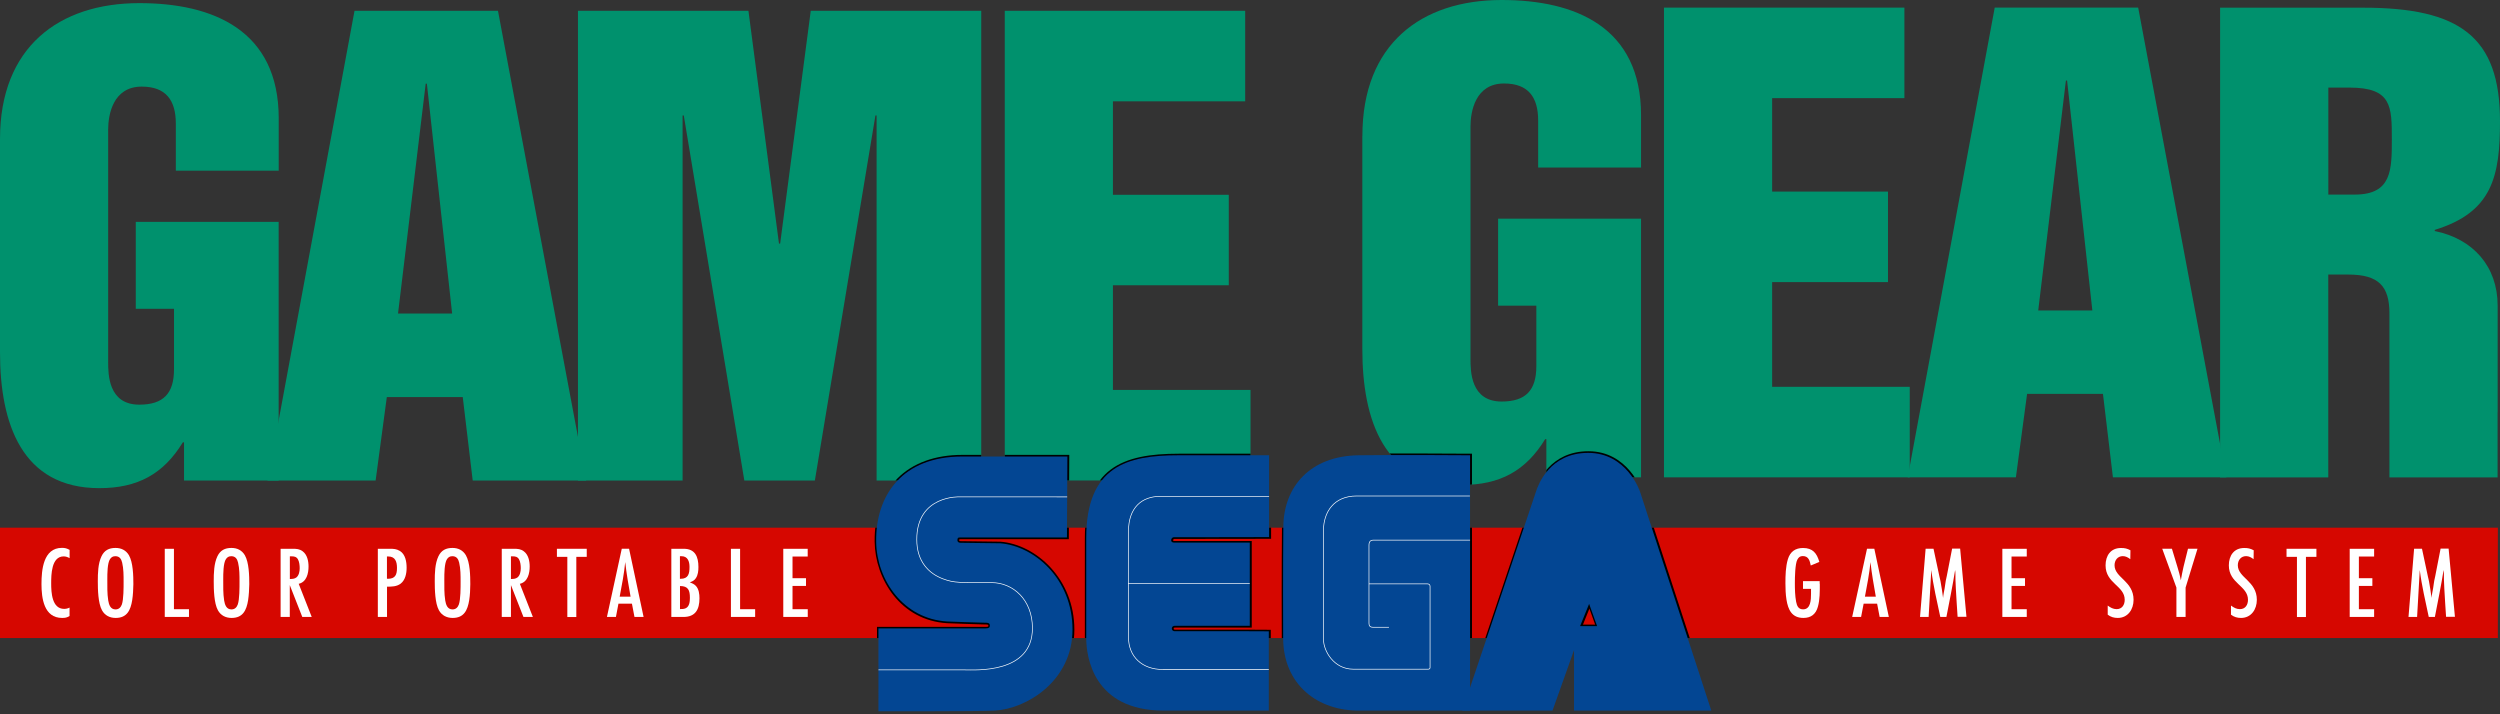 <?xml version="1.0" encoding="utf-8"?>
<!-- Generator: Adobe Illustrator 26.0.3, SVG Export Plug-In . SVG Version: 6.00 Build 0)  -->
<svg version="1.1" id="Layer_1" xmlns="http://www.w3.org/2000/svg" xmlns:xlink="http://www.w3.org/1999/xlink" x="0px" y="0px"
	 viewBox="0 0 3839 1096.8" style="enable-background:new 0 0 3839 1096.8;" xml:space="preserve">
<rect x="0" y="0" width="3839" height="1096.8" fill="#333333" stroke="none"/>
<style type="text/css">
	.st0{fill:#D60700;}
	.st1{fill:#FFFFFF;}
	.st2{clip-path:url(#SVGID_00000114756126888154375840000001877254977294936747_);}
	.st3{fill:#034693;}
	.st4{fill:none;stroke:#FFFFFF;stroke-width:7.501;stroke-miterlimit:10;}
	
		.st5{clip-path:url(#SVGID_00000091696077946349069250000014742002324042532224_);fill:none;stroke:#FFFFFF;stroke-width:7.501;stroke-miterlimit:10;}
	.st6{enable-background:new    ;}
	.st7{fill:#00916D;}
	.st8{clip-path:url(#SVGID_00000071518083235521820510000012725796110290358147_);}
	.st9{clip-path:url(#SVGID_00000011740831938982655980000010897064778470638008_);}
	.st10{clip-path:url(#SVGID_00000019649302595075038570000012715943636695715713_);}
	.st11{clip-path:url(#SVGID_00000054979974556293776660000010552288582453013161_);}
	.st12{clip-path:url(#SVGID_00000054985982683048432240000017009501753845218206_);}
	.st13{clip-path:url(#SVGID_00000130627757073657222510000002678807948095861139_);}
	
		.st14{clip-path:url(#SVGID_00000176744097280493123360000002854140007280537001_);fill:none;stroke:#FFFFFF;stroke-width:7.501;stroke-miterlimit:10;}
	.st15{clip-path:url(#SVGID_00000088099289442862554670000013220493273431540112_);}
	
		.st16{clip-path:url(#SVGID_00000042721052678410385790000003417196578782917552_);fill:none;stroke:#FFFFFF;stroke-width:7.501;stroke-miterlimit:10;}
	
		.st17{clip-path:url(#SVGID_00000111901376424213186580000018406985052184217269_);fill:none;stroke:#FFFFFF;stroke-width:7.501;stroke-miterlimit:10;}
	
		.st18{clip-path:url(#SVGID_00000107557654672862973030000000369953792323386027_);fill:none;stroke:#FFFFFF;stroke-width:7.501;stroke-miterlimit:10;}
	
		.st19{clip-path:url(#SVGID_00000139977198076087202440000012552196901649233083_);fill:none;stroke:#FFFFFF;stroke-width:7.501;stroke-miterlimit:10;}
	.st20{clip-path:url(#SVGID_00000141448136403044703020000000133194287731745708_);}
	.st21{fill:none;stroke:#FFFFFF;stroke-width:7.771;stroke-miterlimit:10;}
	
		.st22{clip-path:url(#SVGID_00000022544559516629635720000012586988409963504015_);fill:none;stroke:#FFFFFF;stroke-width:7.771;stroke-miterlimit:10;}
	.st23{clip-path:url(#SVGID_00000006709789150853186230000008064733844082136724_);}
	.st24{clip-path:url(#SVGID_00000137091389943573483490000004767518798106816658_);}
	.st25{clip-path:url(#SVGID_00000064322701010498590800000007341665942695301822_);}
	.st26{clip-path:url(#SVGID_00000058549632793116837560000006958496144037805443_);}
	.st27{clip-path:url(#SVGID_00000178918422516090423200000011694206741202912694_);}
	.st28{clip-path:url(#SVGID_00000183946241928973748340000002913665355522870207_);}
	
		.st29{clip-path:url(#SVGID_00000029729584346303937700000016916062756759339921_);fill:none;stroke:#FFFFFF;stroke-width:7.771;stroke-miterlimit:10;}
	.st30{clip-path:url(#SVGID_00000169555182068800494400000010308531569123154850_);}
	
		.st31{clip-path:url(#SVGID_00000033355128634990024300000001738676816791855515_);fill:none;stroke:#FFFFFF;stroke-width:7.771;stroke-miterlimit:10;}
	
		.st32{clip-path:url(#SVGID_00000168812456817883882010000001617061496109613495_);fill:none;stroke:#FFFFFF;stroke-width:7.771;stroke-miterlimit:10;}
	
		.st33{clip-path:url(#SVGID_00000123434515925881551320000002954620305162215058_);fill:none;stroke:#FFFFFF;stroke-width:7.771;stroke-miterlimit:10;}
	
		.st34{clip-path:url(#SVGID_00000131326088465335833810000008054671534862199690_);fill:none;stroke:#FFFFFF;stroke-width:7.771;stroke-miterlimit:10;}
	
		.st35{clip-path:url(#SVGID_00000057123661189069614540000000261128539524212144_);fill:none;stroke:#FFFFFF;stroke-width:7.771;stroke-miterlimit:10;}
	
		.st36{clip-path:url(#SVGID_00000143609503708104111850000010333244102758797751_);fill:none;stroke:#FFFFFF;stroke-width:7.771;stroke-miterlimit:10;}
	
		.st37{clip-path:url(#SVGID_00000158717830431794654260000007274233356137264265_);fill:none;stroke:#FFFFFF;stroke-width:7.501;stroke-miterlimit:10;}
	
		.st38{clip-path:url(#SVGID_00000037681895070954554280000010879570433053783208_);fill:none;stroke:#FFFFFF;stroke-width:7.501;stroke-miterlimit:10;}
</style>
<g>
	<rect y="810.3" class="st0" width="3835.7" height="169.5"/>
	<g>
		<g>
			<path class="st1" d="M106.9,945.9c-4.2,2.5-6.6,3-11.5,3c-28,0-31.7-30.5-31.7-52c0-21.5,2.7-55.6,31.4-55.6
				c4.9,0,7.5,0.8,11.8,3.1v12.7c-2.8-1.6-5.8-2.7-9.1-2.7c-19,0-19.2,28.3-19.2,41.6c0,13.7,1.1,39,19.9,39c3.1,0,5.5-0.6,8.3-2
				V945.9z"/>
			<path class="st1" d="M203,921.7c-2.5,15.4-8,27.2-25.4,27.2c-9,0-16.6-3.8-21-11.8c-6-10.8-6.4-32-6.4-44.5
				c0-12.3,0.3-27.3,5.7-38.5c4.4-9.1,11.5-12.7,21.5-12.7c8.8,0,16,3.5,20.6,11.2c6.4,11.2,6.8,31.6,6.8,44.5
				C204.6,905.3,204.3,913.5,203,921.7z M187.6,864c-1.3-5.7-4.1-9.9-10.4-9.9c-3.8,0-6.1,1.4-8.2,4.4c-4.2,6-4.2,23.1-4.2,30.5
				c0,11-0.3,22.3,1.4,33.1c1.1,6.4,3.3,13.7,11.2,13.7c5,0,8-3,9.7-7.5c2.8-8,2.7-26.1,2.7-35.2C189.8,883.5,189.8,873.4,187.6,864
				z"/>
			<path class="st1" d="M253,947.4V842.7h14.1v92.8h23.1v11.9H253z"/>
			<path class="st1" d="M381,921.7c-2.5,15.4-8,27.2-25.4,27.2c-9,0-16.6-3.8-21-11.8c-6-10.8-6.4-32-6.4-44.5
				c0-12.3,0.3-27.3,5.7-38.5c4.4-9.1,11.5-12.7,21.5-12.7c8.8,0,16,3.5,20.6,11.2c6.4,11.2,6.8,31.6,6.8,44.5
				C382.6,905.3,382.2,913.5,381,921.7z M365.6,864c-1.3-5.7-4.1-9.9-10.4-9.9c-3.8,0-6.1,1.4-8.2,4.4c-4.2,6-4.2,23.1-4.2,30.5
				c0,11-0.3,22.3,1.4,33.1c1.1,6.4,3.3,13.7,11.2,13.7c5,0,8-3,9.7-7.5c2.8-8,2.7-26.1,2.7-35.2C367.8,883.5,367.8,873.4,365.6,864
				z"/>
			<path class="st1" d="M464.2,947.4l-19.2-48.9v48.9h-14.1V842.7h18.7c5.7,0,10.5,0.3,15.2,3.9c7.1,5.3,9,15.1,9,23.4
				c0,10.2-2.8,23.7-15.1,26.5l20,50.9H464.2z M445.1,889.1c3.6,0,7.4-0.2,10.2-2.5c3.9-3.3,4.9-9.3,4.9-14.1
				c0-4.2-0.6-10.1-2.8-13.8c-2.4-3.9-5.8-4.4-9.9-4.4h-2.4V889.1z"/>
		</g>
		<g>
			<path class="st1" d="M598.6,842.7c5.8,0,10.2,0.2,15.4,3.3c8.6,5.2,10.4,16.7,10.4,25.9c0,8.6-1.9,18.7-9.1,24.3
				c-6,4.6-13.8,4.7-21,4.7v46.5h-14.1V842.7H598.6z M595.5,888.8c11.5,0,14.1-6.3,14.1-16.7c0-9.4-2.5-17.6-13.5-17.6h-1.9v34.2
				H595.5z"/>
			<path class="st1" d="M720.5,921.7c-2.5,15.4-8,27.2-25.4,27.2c-9,0-16.7-3.8-21.1-11.8c-6-10.8-6.4-32-6.4-44.5
				c0-12.3,0.3-27.3,5.7-38.5c4.4-9.1,11.5-12.7,21.5-12.7c8.8,0,16,3.5,20.6,11.2c6.4,11.2,6.8,31.6,6.8,44.5
				C722.1,905.3,721.8,913.5,720.5,921.7z M705.1,864c-1.3-5.7-4.1-9.9-10.4-9.9c-3.8,0-6.1,1.4-8.2,4.4c-4.2,6-4.2,23.1-4.2,30.5
				c0,11-0.3,22.3,1.4,33.1c1.1,6.4,3.3,13.7,11.2,13.7c5,0,8-3,9.7-7.5c2.8-8,2.7-26.1,2.7-35.2C707.3,883.5,707.3,873.4,705.1,864
				z"/>
			<path class="st1" d="M803.8,947.4l-19.2-48.9v48.9h-14.1V842.7h18.7c5.7,0,10.5,0.3,15.2,3.9c7.1,5.3,9,15.1,9,23.4
				c0,10.2-2.8,23.7-15.1,26.5l20,50.9H803.8z M784.6,889.1c3.6,0,7.4-0.2,10.2-2.5c3.9-3.3,4.9-9.3,4.9-14.1
				c0-4.2-0.6-10.1-2.8-13.8c-2.4-3.9-5.8-4.4-9.9-4.4h-2.4V889.1z"/>
			<path class="st1" d="M885,855.1v92.4h-13.8v-92.4h-16v-12.4H901v12.4H885z"/>
			<path class="st1" d="M974.3,947.4l-3.9-20.4h-20.7l-3.9,20.4H932l22.8-104.8h11.2l22.3,104.8H974.3z M968.3,916.2
				c-3.1-17.6-6.3-35.3-8.2-53.1c-1.7,17.9-5.2,35.5-8.5,53.1H968.3z"/>
			<path class="st1" d="M1050,842.7c17.6,0,22.5,12.4,22.5,28c0,5.8-0.6,12.1-3.9,17.1c-2.4,3.6-5.2,5-9.3,6.4
				c3.3,1.3,6.8,2.8,9.3,5.5c4.6,4.9,5.5,12.6,5.5,19c0,17-6,28.7-24.7,28.7h-18.5V842.7H1050z M1045.1,888.8
				c12.1,0,13.7-8,13.7-18.2c0-8.2-2.5-16.5-12.3-16.5h-2.4v34.7H1045.1z M1044.2,935.3c3,0,6.1,0,8.8-1.3
				c5.8-2.7,6.4-10.4,6.4-15.9c0-11.5-2.4-18.2-15.2-18.2V935.3z"/>
			<path class="st1" d="M1122.4,947.4V842.7h14.1v92.8h23.1v11.9H1122.4z"/>
			<path class="st1" d="M1202.8,947.4V842.7h37.5v11.9H1217v33.3h20.7v11.9H1217v35.7h23.4v11.9H1202.8z"/>
		</g>
		<g>
			<path class="st1" d="M2794.5,896.4c0,11.5,0.2,24.3-3,35.5c-3.1,11.2-10.5,17-22.1,17c-17.9,0-23.6-12.6-26.1-28.1
				c-1.3-8.3-1.6-16.8-1.6-25.1c0-12.1,0.3-25.4,3.8-37.1c3.5-11.3,11.3-17.1,23.2-17.1c14.9,0,21.2,7.9,25.1,21.4l-13.2,5.5
				c-1.4-7.1-3.3-14.5-12.1-14.5c-4.4,0-6.4,1.7-8.5,5.5c-3.5,6.4-3.8,27.8-3.8,35.8c0,9.6,0.2,19.3,1.9,28.7
				c1.3,6.4,3.3,11.8,10.8,11.8c11.8,0,12.1-15.2,12.1-23.7v-7.7h-12.3v-11.9h25.6V896.4z"/>
			<path class="st1" d="M2886.4,947.4l-3.9-20.4h-20.7l-3.9,20.4h-13.7l22.8-104.8h11.2l22.3,104.8H2886.4z M2880.5,916.2
				c-3.1-17.6-6.3-35.3-8.2-53.1c-1.7,17.9-5.2,35.5-8.5,53.1H2880.5z"/>
			<path class="st1" d="M3006.1,947.4c-0.9-14.5-2-29.1-2.7-43.5c-0.2-4.7-0.5-9.3-0.6-14c-0.2-4.9,0.3-9.7-0.5-14.6
				c-3.8,24.2-8.8,48.1-13.4,72.1h-9.4c-5-23.9-10.8-47.8-13.8-72.1l-4.1,72.1h-13.2l8.6-104.8h12.1l9.1,42.7c0.5,2.5,1.3,5,1.7,7.5
				c1.6,8.5,2.8,17,3.9,25.4c0.3-5,1.6-9.9,2.4-14.8c0.6-3.8,1.1-7.7,1.7-11.5c0.5-2.5,1.1-4.9,1.6-7.4l8.2-42.1h12.3l9.7,104.8
				H3006.1z"/>
			<path class="st1" d="M3074.8,947.4V842.7h37.5v11.9h-23.4v33.3h20.7v11.9h-20.7v35.7h23.4v11.9H3074.8z"/>
		</g>
		<g>
			<path class="st1" d="M3271.3,858.7c-3.5-2.7-7.1-4.7-11.5-4.7c-8,0-12.7,6.4-12.7,14c0,19.3,29.2,24.2,29.2,53.1
				c0,14.6-8.6,27.8-24.3,27.8c-5.8,0-10.7-1.4-15.4-5v-14c4.2,3.1,8.3,5.5,13.7,5.5c8.3,0,12.4-6.6,12.4-14.3
				c0-21.7-29.4-25-29.4-52.9c0-14.9,7.7-26.7,23.7-26.7c5.8,0,9.3,0.8,14.5,3.5L3271.3,858.7z"/>
			<path class="st1" d="M3356.2,902.3v45.1h-14.1v-45.1l-21.8-59.7h14.9l8.5,28.1c2,6.8,3.6,11.9,5.2,20.4
				c0.8-4.7,2.8-15.4,4.1-20.7l6.9-27.8h14.6L3356.2,902.3z"/>
			<path class="st1" d="M3460.6,858.7c-3.5-2.7-7.1-4.7-11.5-4.7c-8,0-12.7,6.4-12.7,14c0,19.3,29.2,24.2,29.2,53.1
				c0,14.6-8.6,27.8-24.3,27.8c-5.8,0-10.7-1.4-15.4-5v-14c4.2,3.1,8.3,5.5,13.7,5.5c8.3,0,12.4-6.6,12.4-14.3
				c0-21.7-29.4-25-29.4-52.9c0-14.9,7.7-26.7,23.7-26.7c5.8,0,9.3,0.8,14.5,3.5L3460.6,858.7z"/>
			<path class="st1" d="M3541,855.1v92.4h-13.8v-92.4h-16v-12.4h45.9v12.4H3541z"/>
			<path class="st1" d="M3608.2,947.4V842.7h37.5v11.9h-23.4v33.3h20.7v11.9h-20.7v35.7h23.4v11.9H3608.2z"/>
			<path class="st1" d="M3756.2,947.4c-0.9-14.5-2-29.1-2.7-43.5c-0.2-4.7-0.5-9.3-0.6-14c-0.2-4.9,0.3-9.7-0.5-14.6
				c-3.8,24.2-8.8,48.1-13.4,72.1h-9.4c-5-23.9-10.8-47.8-13.8-72.1l-4.1,72.1h-13.2l8.6-104.8h12.1l9.1,42.7c0.5,2.5,1.3,5,1.7,7.5
				c1.6,8.5,2.8,17,3.9,25.4c0.3-5,1.6-9.9,2.4-14.8c0.6-3.8,1.1-7.7,1.7-11.5c0.5-2.5,1.1-4.9,1.6-7.4l8.2-42.1h12.3l9.7,104.8
				H3756.2z"/>
		</g>
	</g>
	<g>
		<g>
			<g>
				<g>
					<path class="st7" d="M0,213.4C0,72.5,90.3,4.8,214,4.8c112.9,0,214,41.5,214,176.9v80.4h-158v-72.2c0-36.1-15.3-56.9-52.4-56.9
						c-44.2,0-51.5,43.3-51.5,65.9v356.6c0,19,0,65.9,47.8,65.9c37,0,53.3-17.2,53.3-54.2v-93h-58.7V340.7h219.4v397.2H282.6v-58.7
						h-1.8c-29.8,48.8-69.5,70.4-128.2,70.4C33.4,749.6,0,650.3,0,541.1V213.4z"/>
					<path class="st7" d="M544.4,16.6h220.3l135.4,721.3H725.9l-15.3-128.2H594l-17.2,128.2H410.8L544.4,16.6z M611.2,481.5h83.1
						l-38.8-353h-1.8L611.2,481.5z"/>
					<path class="st7" d="M887.5,16.6h261.8l46.9,357.5h1.8L1245,16.6h261.8v721.3h-160.7V177.3h-1.8l-93,560.6H1143l-93-560.6h-1.8
						v560.6H887.5V16.6z"/>
					<path class="st7" d="M1542.9,16.6h369.2v139H1709v143.5h177.9v139H1709v160.7h211.3v139h-377.4V16.6z"/>
				</g>
				<g>
					<path class="st7" d="M2092.1,208.5C2092.1,67.7,2182.4,0,2306,0c112.9,0,214,41.5,214,176.9v80.4h-158v-72.2
						c0-36.1-15.3-56.9-52.4-56.9c-44.2,0-51.5,43.3-51.5,65.9v356.6c0,19,0,65.9,47.8,65.9c37,0,53.3-17.2,53.3-54.2v-93h-58.7
						V335.8H2520v397.2h-145.4v-58.7h-1.8c-29.8,48.8-69.5,70.4-128.2,70.4c-119.2,0-152.6-99.3-152.6-208.5V208.5z"/>
					<path class="st7" d="M2555.2,11.7h369.2v139h-203.1v143.5h177.9v139h-177.9V594h211.3v139h-377.4V11.7z"/>
					<path class="st7" d="M3063.1,11.7h220.3l135.4,721.3h-174.2l-15.3-128.2h-116.5l-17.2,128.2h-166.1L3063.1,11.7z M3129.9,476.7
						h83.1l-38.8-353h-1.8L3129.9,476.7z"/>
				</g>
			</g>
			<path class="st7" d="M3835.4,633.1c-0.1-12.5,0-24.9,0-36.3v-33.6v-93.7c0-60.5-37.9-102.9-96.6-114.7V353
				c88.5-27.1,100.2-82.2,100.2-167c0-130-62.3-174.2-210.4-174.2h-219.4v721.3h166.1V421.6h30.7c46.9,0,63.2,18.1,63.2,59.6v115.6
				c0,47.8,0,108.6,0,136.3h166.1V633.1z M3616,298.8h-40.6V134.5h32.5c65,0,65,28.9,65,79.4C3672.9,260.9,3672.9,298.8,3616,298.8z
				"/>
		</g>
	</g>
	<g>
		<g>
			<g>
				<defs>
					<path id="SVGID_00000183943434393414695220000009265440655857587645_" d="M1542.9,16.6h369.2v139H1709v143.5h177.9v139H1709
						v160.7h211.3v139h-377.4V16.6z"/>
				</defs>
				<clipPath id="SVGID_00000118372157179615641680000014475369059694241956_">
					<use xlink:href="#SVGID_00000183943434393414695220000009265440655857587645_"  style="overflow:visible;"/>
				</clipPath>
				<path style="clip-path:url(#SVGID_00000118372157179615641680000014475369059694241956_);" d="M1951.4,1094h-163.7
					c-113,0-121.8-87.4-121.8-114.2V826.3c0-107.5,57.6-129.6,144.1-129.6h141.9v130.7l-148.8,0.2c-0.8,0-1.7,1.1-1.7,2.1
					c0,1,1.2,1.1,1.7,1.1h119.1v132.9H1804c-0.9,0-1.7,0.7-1.7,1.6c0,0.9,0.7,1.6,1.7,1.6h112.4l35,0.2V1094z M1810,701.8
					c-33.5,0-71.5,2.6-98.7,21.7c-27.1,19-40.3,52.7-40.3,102.8v153.5c0,25.6,8.4,109.1,116.7,109.1h158.6V972.2l-29.9-0.1H1804
					c-3.7,0-6.8-3-6.8-6.7c0-3.7,3-6.7,6.8-6.7h113V835.9h-114c-3.9,0-6.8-2.6-6.8-6.2c0-3.9,3.2-7.2,6.8-7.2h55.6l88.1-0.2V701.8
					H1810z"/>
			</g>
			<g>
				<defs>
					<path id="SVGID_00000121246064781372314280000005320755751749821076_" d="M1542.9,16.6h369.2v139H1709v143.5h177.9v139H1709
						v160.7h211.3v139h-377.4V16.6z"/>
				</defs>
				<clipPath id="SVGID_00000038410695541778592650000017620711096914398858_">
					<use xlink:href="#SVGID_00000121246064781372314280000005320755751749821076_"  style="overflow:visible;"/>
				</clipPath>
				<path style="clip-path:url(#SVGID_00000038410695541778592650000017620711096914398858_);" d="M1395.9,1095
					c-26.3,0-46.1,0-46.6,0l-2.6,0l0-132.4l164.9,0c4.7,0.1,6.1-0.2,6.1-1.2c0.1-1.1-0.1-1.6-0.2-1.8c-0.6-0.7-4.3-0.7-6.8-0.7
					c-6.9,0-54.1-1.8-56.1-1.9c-71.5-4.2-110.8-67.6-111.5-125.2c-0.5-39.8,11.5-73.4,34.9-97c23.5-23.8,58-36.3,99.8-36.3H1642
					l-0.7,129.4h-166.2c-1,0-1.6,0-1.9,0.1c0,0.2-0.1,0.5-0.2,1c-0.1,0.4-0.1,1.1,0.2,1.4c0.3,0.3,0.9,0.5,1.8,0.5
					c3.3,0,58.9,0.7,61.2,0.8c54.7,4.3,113.6,57.2,113.6,135c0,81.9-72.7,124.3-121.9,127.1C1512.8,1094.9,1443.6,1095,1395.9,1095z
					 M1351.8,1089.9c20.2,0,154,0.3,175.9-1c47.2-2.7,117.1-43.3,117.1-121.9c0-75-56.4-125.8-108.7-129.9c-0.4,0-57.7-0.8-61-0.8
					c-3,0-4.8-1.2-5.7-2.3c-1.2-1.4-1.7-3.4-1.4-5.5c0.7-4.7,2.7-5.5,7.1-5.5h161.1l0.6-119.2h-159c-41,0-73.4,11.7-96.2,34.8
					c-22.3,22.6-33.9,54.9-33.4,93.4c0.7,55.2,38.3,116.1,106.7,120.1c0.4,0,49.1,1.8,55.9,1.8c4.7,0,8.4,0,10.5,2.3
					c1.2,1.3,1.7,3.2,1.5,5.6c-0.5,6-7,6-11.3,5.9l-1.4,0h-158.3L1351.8,1089.9z"/>
			</g>
			<g>
				<defs>
					<path id="SVGID_00000077283949914832813290000004059050293132899746_" d="M2092.1,208.5C2092.1,67.7,2182.4,0,2306,0
						c112.9,0,214,41.5,214,176.9v80.4h-158v-72.2c0-36.1-15.3-56.9-52.4-56.9c-44.2,0-51.5,43.3-51.5,65.9v356.6
						c0,19,0,65.9,47.8,65.9c37,0,53.3-17.2,53.3-54.2v-93h-58.7V335.8H2520v397.2h-145.4v-58.7h-1.8
						c-29.8,48.8-69.5,70.4-128.2,70.4c-119.2,0-152.6-99.3-152.6-208.5V208.5z"/>
				</defs>
				<clipPath id="SVGID_00000077286717615011031740000014952599171407557249_">
					<use xlink:href="#SVGID_00000077283949914832813290000004059050293132899746_"  style="overflow:visible;"/>
				</clipPath>
				<path style="clip-path:url(#SVGID_00000077286717615011031740000014952599171407557249_);" d="M2415.1,1094v-80.7l-28.7,80.7
					h-143.9l1.1-3.4c1.1-3.3,112.2-333.3,113.2-336.7c4.6-14.3,24.2-61,82.5-61c60.6,0,81.7,60.3,81.9,60.9L2632,1094H2415.1z"/>
			</g>
			<g>
				<defs>
					<path id="SVGID_00000103265517814278954380000006802471426822833069_" d="M2092.1,208.5C2092.1,67.7,2182.4,0,2306,0
						c112.9,0,214,41.5,214,176.9v80.4h-158v-72.2c0-36.1-15.3-56.9-52.4-56.9c-44.2,0-51.5,43.3-51.5,65.9v356.6
						c0,19,0,65.9,47.8,65.9c37,0,53.3-17.2,53.3-54.2v-93h-58.7V335.8H2520v397.2h-145.4v-58.7h-1.8
						c-29.8,48.8-69.5,70.4-128.2,70.4c-119.2,0-152.6-99.3-152.6-208.5V208.5z"/>
				</defs>
				<clipPath id="SVGID_00000060720825786763418130000007080786869153519242_">
					<use xlink:href="#SVGID_00000103265517814278954380000006802471426822833069_"  style="overflow:visible;"/>
				</clipPath>
				<path style="clip-path:url(#SVGID_00000060720825786763418130000007080786869153519242_);" d="M2087.2,1094
					c-34.6,0-65.4-11.5-86.9-32.5c-20.7-20.2-31.7-48-32-80.5c-0.2-20.4-0.3-111.2,0.3-172.3c0.7-67,46.9-110.9,117.8-112
					c55.1-0.8,170.4,0,171.5,0l2.5,0V1094h-171.2C2088.6,1094,2087.9,1094,2087.2,1094z M2155.6,701.5c-25.4,0-50.6,0.1-69,0.4
					c-67.9,1-112.1,43-112.8,107c-0.6,61-0.5,151.8-0.3,172.2c0.3,31.1,10.8,57.6,30.4,76.9c20.9,20.5,51.2,31.5,85.3,31.1l166.2,0
					V701.8C2244.4,701.7,2199.7,701.5,2155.6,701.5z"/>
			</g>
			<g>
				<defs>
					<polygon id="SVGID_00000050636319131634935600000011653102147236052910_" points="887.5,16.6 1149.3,16.6 1196.2,374.1 
						1198,374.1 1245,16.6 1506.8,16.6 1506.8,737.9 1346.1,737.9 1346.1,177.3 1344.3,177.3 1251.3,737.9 1143,737.9 1050,177.3 
						1048.2,177.3 1048.2,737.9 887.5,737.9 					"/>
				</defs>
				<clipPath id="SVGID_00000136407239874396909060000009462075318016266158_">
					<use xlink:href="#SVGID_00000050636319131634935600000011653102147236052910_"  style="overflow:visible;"/>
				</clipPath>
				<path style="clip-path:url(#SVGID_00000136407239874396909060000009462075318016266158_);" d="M1395.9,1095
					c-26.3,0-46.1,0-46.6,0l-2.6,0l0-132.4l164.9,0c4.7,0.1,6.1-0.2,6.1-1.2c0.1-1.1-0.1-1.6-0.2-1.8c-0.6-0.7-4.3-0.7-6.8-0.7
					c-6.9,0-54.1-1.8-56.1-1.9c-71.5-4.2-110.8-67.6-111.5-125.2c-0.5-39.8,11.5-73.4,34.9-97c23.5-23.8,58-36.3,99.8-36.3h161.6
					v2.6l2.6,0l-0.7,126.9h-166.2c-1,0-1.6,0-1.9,0.1c0,0.2-0.1,0.5-0.2,1c-0.1,0.4-0.1,1.1,0.2,1.4c0.3,0.3,0.9,0.5,1.8,0.5
					c3.3,0,58.9,0.7,61.2,0.8c54.7,4.3,113.6,57.2,113.6,135c0,81.9-72.7,124.3-121.9,127.1C1512.8,1094.9,1443.6,1095,1395.9,1095z
					"/>
			</g>
		</g>
		<g>
			<defs>
				<rect id="SVGID_00000082339359915695180480000001341637100773078206_" x="1308.4" y="810.3" width="1303.5" height="169.5"/>
			</defs>
			<clipPath id="SVGID_00000084526038081464921970000009285074987391390091_">
				<use xlink:href="#SVGID_00000082339359915695180480000001341637100773078206_"  style="overflow:visible;"/>
			</clipPath>
			<g style="clip-path:url(#SVGID_00000084526038081464921970000009285074987391390091_);">
				<path d="M2087.2,1094c-34.6,0-65.4-11.5-86.9-32.5c-20.7-20.2-31.7-48-32-80.5c-0.2-20.4-0.3-111.2,0.3-172.3
					c0.7-67,46.9-110.9,117.8-112c55.1-0.8,170.4,0,171.5,0l2.5,0V1094h-171.2C2088.6,1094,2087.9,1094,2087.2,1094z M2155.6,701.5
					c-25.4,0-50.6,0.1-69,0.4c-67.9,1-112.1,43-112.8,107c-0.6,61-0.5,151.8-0.3,172.2c0.3,31.1,10.8,57.6,30.4,76.9
					c20.9,20.5,51.2,31.5,85.3,31.1l166.2,0V701.8C2244.4,701.7,2199.7,701.5,2155.6,701.5z"/>
				<path d="M1951.4,1094h-163.7c-113,0-121.8-87.4-121.8-114.2V826.3c0-107.5,57.6-129.6,144.1-129.6h141.9v130.7l-148.8,0.2
					c-0.8,0-1.7,1.1-1.7,2.1c0,1,1.2,1.1,1.7,1.1h119.1v132.9H1804c-0.9,0-1.7,0.7-1.7,1.6c0,0.9,0.7,1.6,1.7,1.6h112.4l35,0.2V1094
					z M1810,701.8c-33.5,0-71.5,2.6-98.7,21.7c-27.1,19-40.3,52.7-40.3,102.8v153.5c0,25.6,8.4,109.1,116.7,109.1h158.6V972.2
					l-29.9-0.1H1804c-3.7,0-6.8-3-6.8-6.7c0-3.7,3-6.7,6.8-6.7h113V835.9h-114c-3.9,0-6.8-2.6-6.8-6.2c0-3.9,3.2-7.2,6.8-7.2h55.6
					l88.1-0.2V701.8H1810z"/>
				<path d="M1395.9,1095c-26.3,0-46.1,0-46.6,0l-2.6,0l0-132.4l164.9,0c4.7,0.1,6.1-0.2,6.1-1.2c0.1-1.1-0.1-1.6-0.2-1.8
					c-0.6-0.7-4.3-0.7-6.8-0.7c-6.9,0-54.1-1.8-56.1-1.9c-71.5-4.2-110.8-67.6-111.5-125.2c-0.5-39.8,11.5-73.4,34.9-97
					c23.5-23.8,58-36.3,99.8-36.3h161.6v2.6l2.6,0l-0.7,126.9h-166.2c-1,0-1.6,0-1.9,0.1c0,0.2-0.1,0.5-0.2,1
					c-0.1,0.4-0.1,1.1,0.2,1.4c0.3,0.3,0.9,0.5,1.8,0.5c3.3,0,58.9,0.7,61.2,0.8c54.7,4.3,113.6,57.2,113.6,135
					c0,81.9-72.7,124.3-121.9,127.1C1512.8,1094.9,1443.6,1095,1395.9,1095z M1351.8,1089.9c20.2,0,154,0.3,175.9-1
					c47.2-2.7,117.1-43.3,117.1-121.9c0-75-56.4-125.8-108.7-129.9c-0.4,0-57.7-0.8-61-0.8c-3,0-4.8-1.2-5.7-2.3
					c-1.2-1.4-1.7-3.4-1.4-5.5c0.7-4.7,2.7-5.5,7.1-5.5h161.1l0.6-119.2h-159c-41,0-73.4,11.7-96.2,34.8
					c-22.3,22.6-33.9,54.9-33.4,93.4c0.7,55.2,38.3,116.1,106.7,120.1c0.4,0,49.1,1.8,55.9,1.8c4.7,0,8.4,0,10.5,2.3
					c1.2,1.3,1.7,3.2,1.5,5.6c-0.5,6-7,6-11.3,5.9l-1.4,0h-158.3L1351.8,1089.9z"/>
				<path d="M2415.1,1094v-80.7l-28.7,80.7h-143.9l1.1-3.4c1.1-3.3,112.2-333.3,113.2-336.7c4.6-14.3,24.2-61,82.5-61
					c60.6,0,81.7,60.3,81.9,60.9L2632,1094H2415.1z M2449.5,959.1l-8.8-24.5l-9.9,24.5H2449.5z"/>
			</g>
		</g>
		<g id="g10_00000022547589683065276230000014212401429998980482_" transform="matrix(1.333,0,0,-1.333,0,132)">
			<g id="g12_00000072276144636081130940000013990591328834477217_" transform="scale(0.1)">
				<path id="path16_00000150809149146103437460000006085585260584549304_" class="st3" d="M16845.7-7195.9
					c0,0,841.1,2499.2,849.4,2525.1c23.1,71.7,154.9,444,600.7,444c445.9,0,596-444,596-444l822-2525.1h-1581.2v697l-248-697
					H16845.7z M18398.6-6222.7l-92.1,256.5l-104.1-256.5H18398.6z"/>
				<path id="path24_00000011033419710130907840000013539760431621234565_" class="st3" d="M16934.8-4254.5c0,0-868.3,6.4-1285.9,0
					c-558-8.5-860.2-363.4-864.9-821.2c-4.7-457.9-3.4-1143.6-2.2-1291.6c4.4-528.3,394.6-835.1,887.7-828.6h1265.2V-4254.5"/>
				<path id="path26_00000150100486741411484870000009355746218345866127_" class="st21" d="M16933-4723.4c0,0-837.3-0.1-1303.7,0
					c-266.5,0.1-380.5-188.4-383.2-392.2c-1.3-95.8,0-1122,0-1258.2s121.1-344.9,342.8-344.9c213.3,0,748.5,0,863.3,0
					c14.1,0,21.9,6.4,21.9,18.3c0,131.3,0,926.9,0,936.3c0,13.9-8,28.1-29.2,28.1c-16.4,0-414.8,0-414.8,0h-259.6"/>
				<path id="path28_00000150803232085260814800000015931018267898774188_" class="st3" d="M14616.5-6282.5v-913.4h-1208.9
					c-815.4,0-894.3,624.3-894.3,837.1c0,32.4,0,1151.6,0,1151.6c0,827.8,473.5,952.7,1061.4,952.7c75.1,0,1045.1,0,1045.1,0v-942.2
					l-679.6-1.3h-187.3h-31.7h-198.3c-17.5,0-31.7-17.8-31.7-35.1c0-17.2,14.2-27.1,31.7-27.1h198.3h31.7h187.3h457v-958.8h-458.9
					h-50h-31.7h-326.1c-17.5,0-31.7-14-31.7-31.2c0-17.2,14.2-31.2,31.7-31.2h326.1h31.7h50h434.9L14616.5-6282.5"/>
				<path id="path30_00000042715699125269848070000004835051585136408711_" class="st21" d="M16934.8-5231.8c0,0-1086.2,0-1109.5,0
					s-54.8-4.5-54.9-57.1c0-95.1,0-872.3,0-900.9c0-28.6,11-46,47.2-46c51.3,0,183,0,183,0"/>
				<path id="path32_00000044868095333101061520000003094084171864629127_" class="st21" d="M14616.5-6722.3c0,0-980.3,0-1219.9,0
					c-239.6,0-396.8,146.8-396.8,374.7c0,138.4,0,1104.8,0,1215.1c0,278.2,156.5,404.8,366.5,404.8c199.6,0,1253.4,0,1253.4,0"/>
				<path id="path34_00000000919351179756796980000016491887544895943583_" class="st21" d="M14396.9-5730.2h-1401.4"/>
				<path id="path36_00000063594749778835669130000011291936835679472033_" class="st3" d="M12296.1-4268.8c0,0-800.2,0-1212,0
					c-683.9,0-997.8-439.5-990.8-980.6c5.8-444,315.6-889.9,818-919.8c0,0,368.4-13.9,420-13.9c51.6,0,74.1-1.3,71.2-38.9
					c-2.4-30.4-40.3-26.6-76.3-26.6h-1206.6v-426.7l-0.1-527.9c0,0,1160.3-2.9,1339.8,7.3c374.8,21.4,896.2,347.9,896,933.8
					c-0.2,585.9-441.9,962.8-832.9,993.7c0,0-433.8,5.8-458.8,5.8c-25,0-37.3,15.1-34.2,36.7c3.1,21.6,6.3,24.7,34.4,24.7
					c28.2,0,1227.3,0,1227.3,0L12296.1-4268.8"/>
				<path id="path38_00000065053084199601299800000001986257134228509879_" class="st21" d="M12293.6-4734l-1236.7,0.6
					c0,0-495.9,23.2-495.9-491.2c0-255.6,139.6-392,301-453c131.5-49.7,198.6-43.8,561.1-43.8c245.5,0,470.5-196.4,470.5-524.2
					c0-527.9-654.7-481.1-786.6-481.1c-88.7,0-987.3,0-987.3,0"/>
				<g>
					<defs>
						<rect id="SVGID_00000182488044254134675590000004978871566973772420_" x="18011.1" y="-6031.2" width="281" height="358.4"/>
					</defs>
					<clipPath id="SVGID_00000053514248080363423400000017118706166921869444_">
						<use xlink:href="#SVGID_00000182488044254134675590000004978871566973772420_"  style="overflow:visible;"/>
					</clipPath>
					
						<path id="path22_00000128448505941300970130000005937518716928043908_" style="clip-path:url(#SVGID_00000053514248080363423400000017118706166921869444_);fill:none;stroke:#FFFFFF;stroke-width:7.771;stroke-miterlimit:10;" d="
						M17344.3-7226.6c0,0,789.1,2371.7,824.2,2490c35.1,118.4,197.3,175.4,254.3,17.5s648.8-1985.9,648.8-1985.9h-938.9"/>
				</g>
			</g>
		</g>
	</g>
</g>
</svg>
